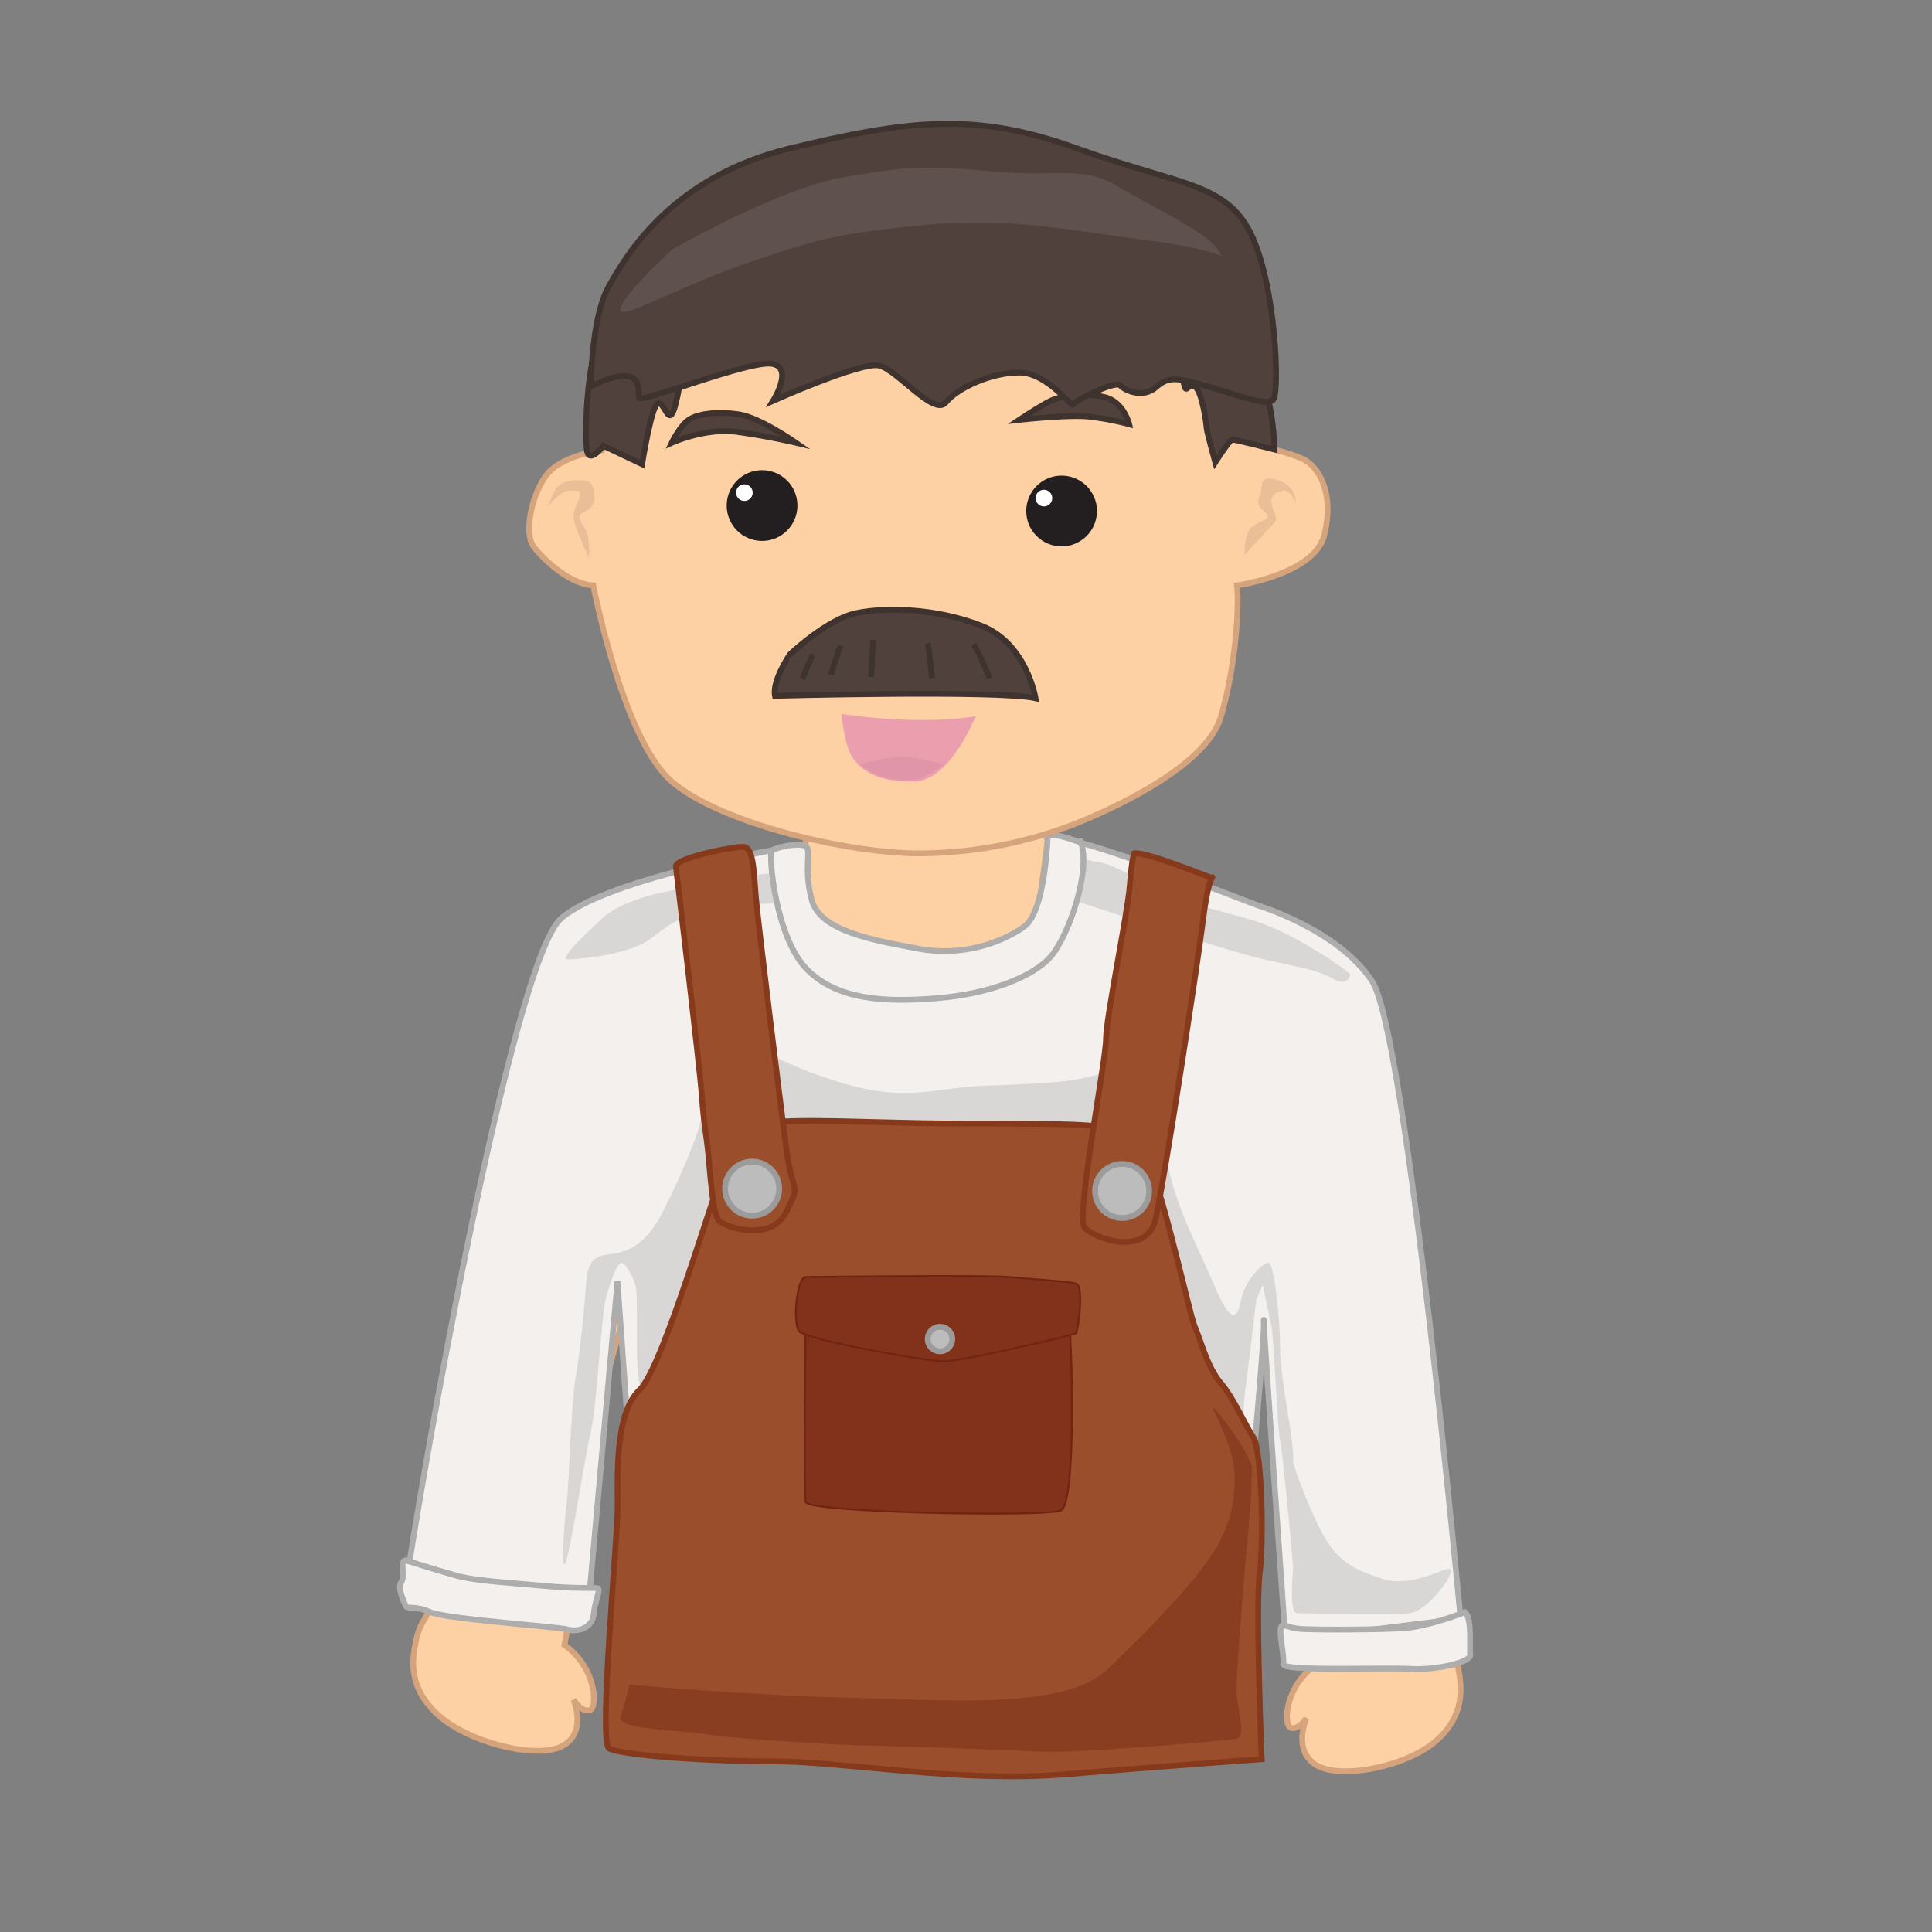 <svg id="Layer_1" data-name="Layer 1" xmlns="http://www.w3.org/2000/svg" viewBox="0 0 1000 1000"><rect x="0" y="0" width="1000" height="1000" fill="#808080" stroke="none"/><defs><style>.cls-1{fill:#fed1a5;stroke:#d6a47c;}.cls-1,.cls-2,.cls-4,.cls-5,.cls-6,.cls-7{stroke-miterlimit:10;}.cls-1,.cls-2,.cls-4,.cls-5,.cls-7{stroke-width:3px;}.cls-2{fill:#f4f0ed;stroke:#adadad;}.cls-3{fill:#d8d7d6;}.cls-4{fill:#9a4e2c;stroke:#873a1b;}.cls-5{fill:#bcbcbc;stroke:#9b9b9b;}.cls-6{fill:#82321b;stroke:#702513;}.cls-7{fill:#50413c;stroke:#3f332f;}.cls-8{fill:#231f20;}.cls-9{fill:#fff;}.cls-10{fill:#eabf98;}.cls-11{fill:#eb9eae;}.cls-12{fill:#e096a8;}.cls-13{fill:#893e21;}.cls-14{fill:#5e514e;}</style></defs><title>carpenter</title><path class="cls-1" d="M728.3,665.35s8.32,55.39,11.23,68.58c3,13.74,8.1,106.18,8.76,110.51,1.3,8.55,4.57,8.42,6.49,18.76s3.61,24.76-11.63,38-49.28,20.06-61.85,12.4-5.08-24.25-5.08-24.25-4.36,6.51-8.25,4.85-2.68-22.08,13.49-32.68l-2.4-16.37-7.69-93.31-34.54-146.2,80.81-18.74Z"/><path class="cls-1" d="M249,651.23s-10.32,55.16-13.74,68.23C231.65,733.08,223.67,825.7,222.85,830c-1.62,8.52-5,8.18-7.34,18.46s-4.49,24.66,11.05,39,50.92,23.29,64.28,16.39,6-24.06,6-24.06,4.37,6.82,8.47,5.4,3.45-22-13.15-33.71l3-16.31,10.76-93.32L346.28,597l-83.91-24Z"/><path class="cls-2" d="M485.21,887.06s78.32,6.71,152.17-6.72c0,0,17.91-189.1,16.79-196.93S665.36,849,665.36,849L756,837.82s-28-303.23-45.87-330.09-59.31-39.16-59.31-39.16-71.61-28-96.23-33.57-145.46,3.36-145.46,3.36-94,15.66-118.61,36.92c-25.85,22.33-75,304.36-80.57,346.88l94,15.66L319.6,663.27S334.15,868,335.27,878.11,485.21,887.06,485.21,887.06Z"/><path class="cls-1" d="M536.68,476.4s5.59-40.28,5.59-41.4-2.79-7.14-2.79-7.14l-21.82-21.95H427L417,432.76V476.4l41.4,20.14,52.59-4.47Z"/><path class="cls-3" d="M698.93,504.37c-4.48-4.47-31.33-22.37-50.36-28s-31.33-7.83-45.87-14.55S577,447.31,568,446.19s-22.38-10.07-19,0a111.29,111.29,0,0,1,4.47,19S634,492.07,654.17,496.54s28,5.6,35.8,10.07S698.93,504.37,698.93,504.37Z"/><path class="cls-3" d="M402.4,451.78c-10.07,0-57.06,9-68.25,12.31s-19,7.83-22.38,11.19-23.5,21.26-17.9,21.26,32.44-2.24,43.63-11.19,20.15-13.43,33.57-15.66,32.45-1.12,31.33-3.36S402.4,451.78,402.4,451.78Z"/><path class="cls-3" d="M669.27,756.7c1.12-9-6.71-42.52-6.71-59.31s-3.36-42.52-5.59-43.63-12.31,7.83-14.55,19-5.6,12.31-14.55-8.95-23.5-45.88-25.73-77.21a291.14,291.14,0,0,1,2.23-59.31s-16.61,23-34,28.3-34.21,5.27-61.07,6.39-40.28,9-76.09-2.24-47-22.38-47-22.38-21.26,31.33-23.5,42.52S347,620.19,341.42,630.26s-12.31,15.66-20.14,17.9-16.78-1.12-17.9,15.67-3.36,36.92-5.6,50.35-3.36,57.07-4.47,63.78-3.36,41.4,0,29.09,8.95-50.35,12.3-64.9,5.6-60.42,7.84-69.37,5.59-17.91,7.83-19,6.71,7.83,7.83,12.3,0,35.81,1.12,44.76,7.83,47,7.83,47,214.84,25.73,222.68,17.9,28-43.64,40.28-51.47,41.4,28,41.4,28,1.12-25.73,2.24-33.57,5.59-45.87,5.59-45.87l3.36-7.84s3.36,16.79,4.47,21.26,3.36,55.95,4.48,59.31,6.71,62.66,6.71,66S667,835,671.51,835s49.24,1.11,58.19,0,22.38-19,21.26-22.38-19,10.07-35.81,4.47S690.53,807.05,681.58,788,669.27,756.7,669.27,756.7Z"/><path class="cls-4" d="M653.05,910.55s-47,3.36-101.83,7.84-114.13-6.72-151-6.72-79.45-3.35-85-6.71,4.47-108.54,4.47-125.32-1.39-48.23,11.33-60.22c13.29-12.51,43.5-121,50.21-132.24s55.95-5.6,119.73-5.6,77.4.22,87.28,7.84,26.85,89.51,30.21,97.34,6.56,21.08,13.43,29.1c6.71,7.83,12.31,21.26,16.78,28s5.6,53.71,3.36,70.49S653.05,910.55,653.05,910.55Z"/><path class="cls-4" d="M349.81,448.43S362.12,551.37,363.24,567s2.24,19,3.36,30.21,2.24,31.33,5.59,34.69,26.86,11.18,34.69-4.48c8.07-16.14,3.36-7.83,0-33.57s-14.55-116.37-15.67-129.8-1.11-25.73-6.71-25.73S349.81,444,349.81,448.43Z"/><path class="cls-4" d="M587,441.71s-1.12,2.24-2.24,16.79-12.31,68.25-12.31,79.44-15.66,91.76-11.18,97.35,32.44,15.67,36.92-4.47,21.26-128.68,24.62-155.54,6.71-20.14,3.35-21.26S592.63,440.59,587,441.71Z"/><circle class="cls-5" cx="389.3" cy="615.24" r="14"/><circle class="cls-5" cx="580.8" cy="616.43" r="14"/><path class="cls-2" d="M542.27,432.76s-1.12,39.16-12.31,47S498.63,495.42,475.14,491s-50.61-9-55-25.21.13-26.25-3.23-27.94-16.05.58-17.54,2.8S401.28,484.23,417,501s41.4,17.9,68.26,15.66,50.35-11.19,59.3-22.38,20-43.38,15-58.05C559.53,436.25,545.63,430.52,542.27,432.76Z"/><path class="cls-2" d="M209.94,807.61s15.82,5,26.12,7.89,29,3.76,45.63,5.37,26.46.67,27.84,1.29-1.54,6.29-2.24,13.43-8.28,9.29-13.42,7.83-62.9-5.35-71.2-9-12-1.28-12.73-3.28-4.46-9.16-2.23-12.31S206.56,807.77,209.94,807.61Z"/><path class="cls-2" d="M758.23,834.47s-18.9,7.54-32.17,8.31-43.21.9-52,.39-9.82-3.6-11-.87,1.83,15,1.12,19S715.46,863,730,863.81s31.48-3.75,31-7.2S762.06,837.17,758.23,834.47Z"/><path class="cls-6" d="M417,682.29s-1.12,89.51,0,95.11,123.08,7.83,132,4.48,5.59-103,3.35-106.31-127.56-3.35-132-1.11S417,682.29,417,682.29Z"/><path class="cls-6" d="M417,661c1.58,0,92.87-1.12,105.18,0s30.21,2.24,34.69,3.36,1.12,24.61,0,25.73-59.31,14.55-68.26,14.55S417,693.48,413.59,689,412.47,661,417,661Z"/><circle class="cls-5" cx="486.54" cy="693.09" r="6.35"/><path class="cls-1" d="M307.09,303s15.22,79.49,40.59,101.48,93.59,37.77,129.67,37.21a224.62,224.62,0,0,0,78.93-15.22c15.79-6.21,67.65-28.76,75.55-55.26s9.58-57.5,8.45-68.21c0,0,40-5.64,45.11-25.94s-1.7-33.26-9-38.33-41.72-11.84-41.72-11.84-14.66-64.27-41.16-98.1S525.27,78.65,507.23,77,443,78.65,413.08,98.38s-53,50.18-60.33,60.89-36.64,62-36.64,62l-4.51,11.84s-21.43,2.25-29.32,13.53-10.71,29.88-6.2,36.08S294.68,302.47,307.09,303Z"/><path class="cls-7" d="M347.68,229.18s17.48-7.89,33.83-5.64S412,229.18,412,229.18s-18.6-13-29.31-14.66-20.3-.56-25.38,2.26S347.68,229.18,347.68,229.18Z"/><path class="cls-7" d="M527.53,217.34s25.37-2.82,36.08-1.69a146,146,0,0,1,20.86,3.95s-2.82-11.84-13-14.1-22-.56-27.06,1.69S527.53,217.34,527.53,217.34Z"/><path class="cls-7" d="M401.13,360.16S516.72,357.1,536,361.39c0,0-4.62-28.19-27.74-37.38s-49.31-9.81-64.73-6.75-34.67,21.45-34.67,21.45S399.59,352.2,401.13,360.16Z"/><circle class="cls-8" cx="394.44" cy="261.67" r="18.31"/><circle class="cls-9" cx="385.29" cy="254.99" r="4.31"/><circle class="cls-8" cx="549.48" cy="264.49" r="18.31"/><circle class="cls-9" cx="540.33" cy="257.81" r="4.31"/><path class="cls-10" d="M644.23,287.25s-.56-11.27,3.95-14.66,10.71-3.94,6.76-7.33-4.51-5.07-2.82-9-.56-9.58,6.2-8.45,10.15,4.51,11.28,7.33a17,17,0,0,1,1.13,5.63s-2.82-7.89-6.77-6.76-6.76,2.25-5.64,7.33,3.95,6.76.57,10.15S644.23,287.25,644.23,287.25Z"/><path class="cls-10" d="M304.83,288.94s.57-9.58-1.12-13.53-6.21-7.89-1.7-10.15,6.21-5.07,5.64-9-1.13-6.76-3.94-7.33-13.54-1.69-16.92,5.64-3.38,7.89-3.38,7.89,6.76-8.45,10.71-8.45,7.33-1.13,5.64,3.94-3.38,6.21-2.82,10.72S304.83,288.94,304.83,288.94Z"/><path class="cls-11" d="M435.63,369.56s38.9,6.21,69.35,1.13c0,0-13,33.26-31.58,33.83s-27.62-5.64-32.13-12.41S435.63,369.56,435.63,369.56Z"/><path class="cls-12" d="M445.21,395.5s6.77,6.2,14.66,7.33,12.41,1.12,15.23.56,10.71-5.64,10.71-5.64l2.25-2.25s-15.22-3.95-21.42-3.95S445.21,395.5,445.21,395.5Z"/><path class="cls-7" d="M415.33,351.52s3.95-10.71,5.64-12.4"/><line class="cls-7" x1="429.99" y1="349.27" x2="435.07" y2="334.05"/><path class="cls-7" d="M450.85,350.39c0-.56,1.13-19.16,1.13-19.16"/><path class="cls-7" d="M482.42,351s-1.69-16.35-2.25-18"/><path class="cls-7" d="M512.31,351s-6.77-15.79-8.46-17.48"/><path class="cls-7" d="M339.13,131.58s15.42-5.48,22.86-1.73,14.55,25.5,6,35.55l-8.73,20.83-4.8-4.2s-2.95,22.73-5.74,30.37-4.8-4.2-8.11-3.64-8.27,31.52-8.27,31.52l-20-9.52s-6.87,8.94-8.42,3.17S301,147.38,339.13,131.58Z"/><path class="cls-7" d="M596.31,153.07s-3.38,12.4,0,20.3,10.15,17.47,10.15,17.47,2.82-10.14,3.94-7.89,1.69,14.66,2.82,17.48,2.26-2.82,5.64,0,5.64,19.17,5.64,20.86,4.51,18,4.51,18,7.47-11.67,8.81-11.76,21.91,5.16,21.91,5.16-.28-30-12.68-52-19.73-42.29-34.39-44S596.31,153.07,596.31,153.07Z"/><path class="cls-7" d="M305.9,200s-.07-35,9.14-51.65,33.19-57,93.81-71.55,95.63-19.14,148.2-.11,77.32,17.6,90.36,44.22,15,81.84,11.66,85.9-20.88-3.21-35.43-7.22-18.63-5-25.35.89-16.08,1.69-18.49-1-23.93,8.17-24.45,9.88-13.26-16.46-27.68-16.52-32,7.89-38.1,15.44-25.4-17.17-34.69-19.1-54.72,18.28-54.72,18.28,10.92-17.31-.67-19.16-67.34,20.41-68.59,17.64S334.82,186,305.9,200Z"/><path class="cls-13" d="M647.14,780.83s-8.08,86.65-7,96.72,4.48,21.26,0,22.37-85,7.84-102.94,6.72-90.64-3.36-96.23-3.36-62.66-3.36-75-5.59-47-2.24-44.76-9S325.76,872,325.76,872s63.78,5.6,113,6.71,111.9,6.72,134.27-14.54,42.52-42.52,52.59-57.07,13.43-26.85,13.43-42.52S627.87,731,627.87,728.72,648,753.34,648,760.06,647.14,780.83,647.14,780.83Z"/><path class="cls-14" d="M348.13,129S403,97.63,435.41,92s41.4-6.71,77.21-3.36,47-3.35,66,7.84,47,24.61,51.47,32.45,7.83,1.11-35.81-4.48-71.61-12.31-117.49-7.83-55.94,7.83-91.75,20.14-67.14,31.33-63.78,22.38S348.13,129,348.13,129Z"/></svg>